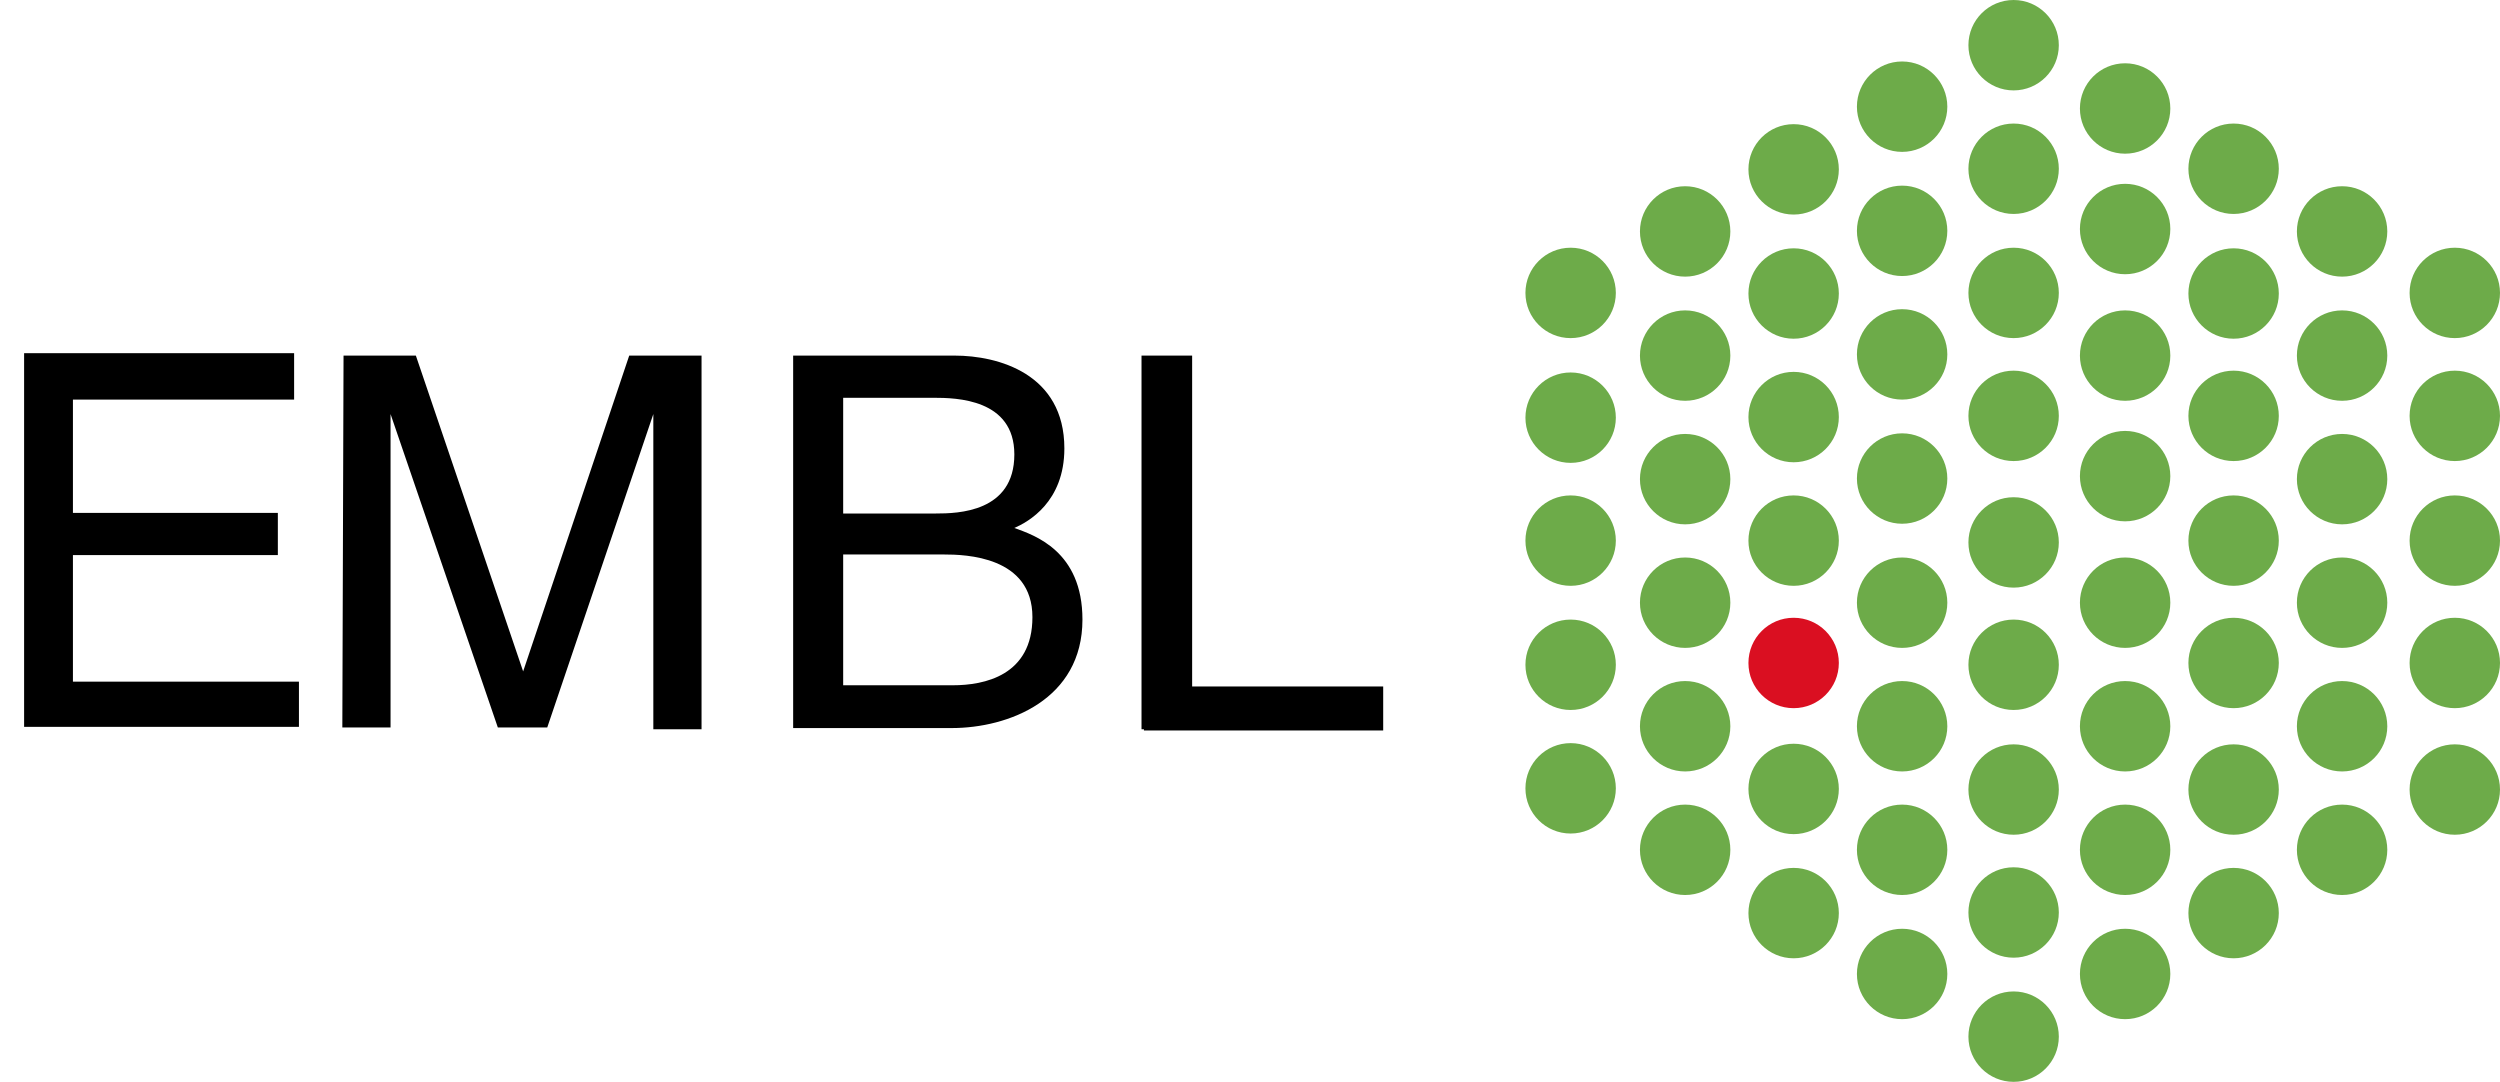 <?xml version="1.0" encoding="utf-8"?>
<!-- Generator: Adobe Illustrator 21.0.1, SVG Export Plug-In . SVG Version: 6.00 Build 0)  -->
<svg version="1.1" id="Layer_1" xmlns="http://www.w3.org/2000/svg" x="0px"
	 y="0px"
	 viewBox="0 0 414.8 179.5" style="enable-background:new 0 0 414.8 179.5;" xml:space="preserve">
<style type="text/css">
	.st0{fill:#6DAB49;}
	.st1{fill:#DA0F21;}
</style>
    <title>EMBL-white</title>
    <circle id="a" class="st0" cx="297.6" cy="28.1" r="7.5"/>
    <circle id="a-2" class="st0" cx="297.6" cy="48.7" r="7.5"/>
    <circle id="a-3" class="st0" cx="297.6" cy="69.2" r="7.5"/>
    <circle id="a-4" class="st0" cx="297.6" cy="89.7" r="7.5"/>
    <circle id="a-5" class="st0" cx="297.6" cy="130.9" r="7.5"/>
    <circle id="a-6" class="st0" cx="297.6" cy="151.5" r="7.5"/>
    <circle id="a-7" class="st0" cx="260.6" cy="48.6" r="7.5"/>
    <circle id="a-8" class="st0" cx="260.6" cy="69.3" r="7.5"/>
    <circle id="a-9" class="st0" cx="260.6" cy="89.7" r="7.5"/>
    <circle id="a-10" class="st0" cx="260.6" cy="110.3" r="7.5"/>
    <circle id="a-11" class="st0" cx="260.6" cy="130.8" r="7.5"/>
    <circle id="a-12" class="st0" cx="279.6" cy="38.4" r="7.5"/>
    <circle id="a-13" class="st0" cx="279.6" cy="59" r="7.5"/>
    <circle id="a-14" class="st0" cx="279.6" cy="79.5" r="7.5"/>
    <circle id="a-15" class="st0" cx="279.6" cy="100" r="7.5"/>
    <circle id="a-16" class="st0" cx="279.6" cy="120.5" r="7.5"/>
    <circle id="a-17" class="st0" cx="279.6" cy="141" r="7.5"/>
    <circle id="a-18" class="st0" cx="407.3" cy="48.6" r="7.5"/>
    <circle id="a-19" class="st0" cx="407.3" cy="69" r="7.5"/>
    <circle id="a-20" class="st0" cx="407.3" cy="89.7" r="7.5"/>
    <circle id="a-21" class="st0" cx="407.3" cy="110" r="7.5"/>
    <circle id="a-22" class="st0" cx="407.3" cy="131" r="7.5"/>
    <circle id="a-23" class="st0" cx="388.6" cy="38.4" r="7.5"/>
    <circle id="a-24" class="st0" cx="388.6" cy="59" r="7.5"/>
    <circle id="a-25" class="st0" cx="388.6" cy="79.5" r="7.5"/>
    <circle id="a-26" class="st0" cx="388.6" cy="100" r="7.5"/>
    <circle id="a-27" class="st0" cx="388.6" cy="120.5" r="7.5"/>
    <circle id="a-28" class="st0" cx="388.6" cy="141" r="7.5"/>
    <circle id="a-29" class="st0" cx="370.6" cy="28" r="7.5"/>
    <circle id="a-30" class="st0" cx="370.6" cy="48.7" r="7.5"/>
    <circle id="a-31" class="st0" cx="370.6" cy="69" r="7.5"/>
    <circle id="a-32" class="st0" cx="370.6" cy="89.7" r="7.5"/>
    <circle id="a-33" class="st0" cx="370.6" cy="110" r="7.5"/>
    <circle id="a-34" class="st0" cx="370.6" cy="131" r="7.5"/>
    <circle id="a-35" class="st0" cx="370.6" cy="151.5" r="7.5"/>
    <circle id="b" class="st1" cx="297.6" cy="110" r="7.5"/>
    <circle id="a-36" class="st0" cx="352.6" cy="18" r="7.5"/>
    <circle id="a-37" class="st0" cx="352.6" cy="38" r="7.5"/>
    <circle id="a-38" class="st0" cx="352.6" cy="59" r="7.5"/>
    <circle id="a-39" class="st0" cx="352.6" cy="79" r="7.5"/>
    <circle id="a-40" class="st0" cx="352.6" cy="100" r="7.5"/>
    <circle id="a-41" class="st0" cx="352.6" cy="120.5" r="7.5"/>
    <circle id="a-42" class="st0" cx="352.6" cy="141" r="7.5"/>
    <circle id="a-43" class="st0" cx="352.6" cy="161.6" r="7.5"/>
    <circle id="a-44" class="st0" cx="334.1" cy="7.5" r="7.5"/>
    <circle id="a-45" class="st0" cx="334.1" cy="28" r="7.5"/>
    <circle id="a-46" class="st0" cx="334.1" cy="48.6" r="7.5"/>
    <circle id="a-47" class="st0" cx="334.1" cy="69" r="7.5"/>
    <circle id="a-48" class="st0" cx="334.1" cy="90" r="7.5"/>
    <circle id="a-49" class="st0" cx="334.1" cy="110.3" r="7.5"/>
    <circle id="a-50" class="st0" cx="334.1" cy="131" r="7.5"/>
    <circle id="a-51" class="st0" cx="334.1" cy="151.4" r="7.5"/>
    <circle id="a-52" class="st0" cx="315.6" cy="17.7" r="7.5"/>
    <circle id="a-53" class="st0" cx="315.6" cy="38.3" r="7.5"/>
    <circle id="a-54" class="st0" cx="315.6" cy="58.8" r="7.5"/>
    <circle id="a-55" class="st0" cx="315.6" cy="79.4" r="7.5"/>
    <circle id="a-56" class="st0" cx="315.6" cy="100" r="7.5"/>
    <circle id="a-57" class="st0" cx="315.6" cy="120.5" r="7.5"/>
    <circle id="a-58" class="st0" cx="315.6" cy="141" r="7.5"/>
    <circle id="a-59" class="st0" cx="315.6" cy="161.6" r="7.5"/>
    <circle id="a-60" class="st0" cx="334.1" cy="172" r="7.5"/>
    <path id="E" d="M4,58.6h44.8v7.7H12.1v18.8h34v7h-34v21h37.5v7.5H4V58.6z"/>
    <path d="M57,59h12l17.8,52.4L104.4,59h12v62h-8V68.7l-17.6,52h-8.2l-17.8-52v52h-8L57,59z"/>
    <path id="B-2" d="M131.6,120.8h26.3c9.4,0,21.7-4.7,21.7-18c0-11.4-8-14-11.3-15.2c2.3-1,8.3-4.3,8.3-13.2c0-12.4-11-15.4-18.2-15.4
	h-26.8C131.6,59,131.6,120.8,131.6,120.8z M139.9,85V66h15c3.8,0,13.4,0.2,13.4,9.4c0,9.6-9.4,9.8-13,9.8h-15.4V85z M158.1,113.7
	h-18.2V92h16.7c3.6,0,14.7,0.3,14.7,10.4C171.3,112.1,163.3,113.7,158.1,113.7L158.1,113.7z"/>
    <path id="I" d="M189.4,121h8.4V59h-8.4V121z"/>
    <path id="I-2" d="M229.5,113.9v7.3h-39.7v-7.3H229.5z"/>
</svg>
